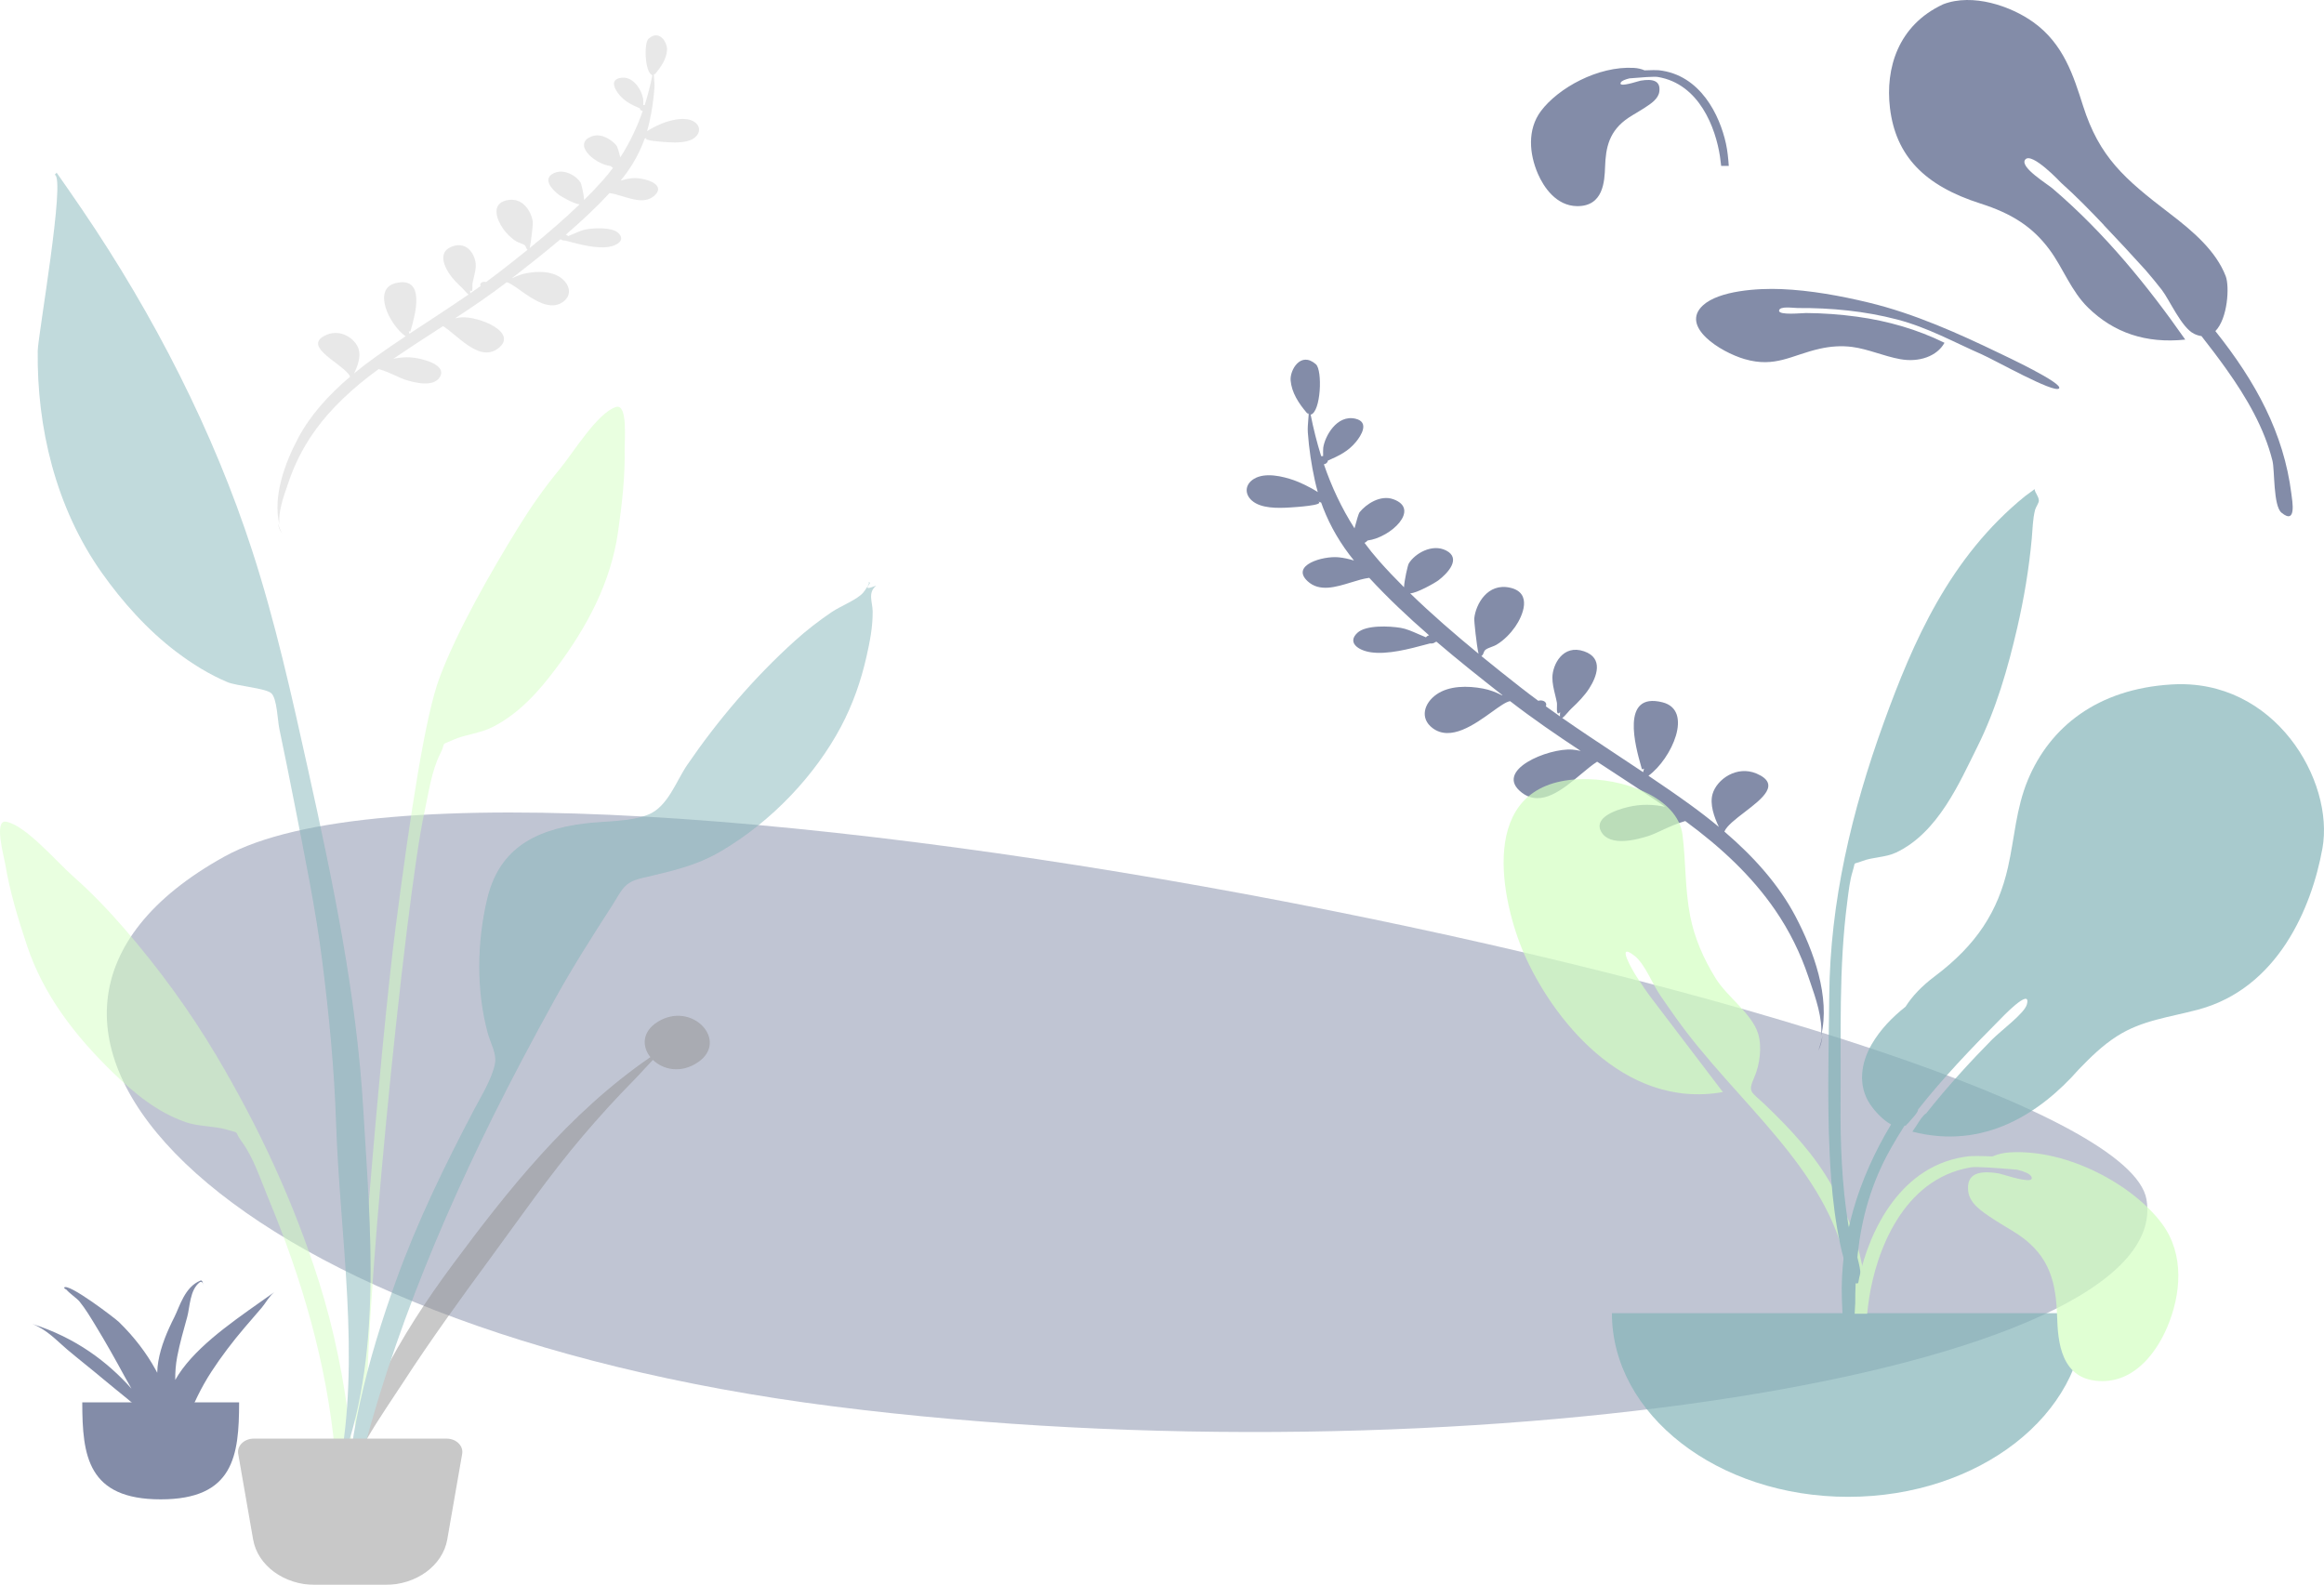 <svg width="327" height="223" viewBox="0 0 327 223" fill="none" xmlns="http://www.w3.org/2000/svg">
<g style="mix-blend-mode:overlay" opacity="0.5" clip-path="url(#clip0_27_74)">
<g opacity="0.505">
<path fill-rule="evenodd" clip-rule="evenodd" d="M302.024 168.764C306.21 193.099 204.71 208.971 117.346 197.894C29.983 186.817 -10.095 143.56 31.593 120.511C73.281 97.462 297.839 144.43 302.024 168.764Z" fill="#071A52"/>
</g>
<path fill-rule="evenodd" clip-rule="evenodd" d="M176.464 67.362C178.043 66.423 180.493 67.021 182.083 67.575C182.696 67.789 184.261 68.472 185.422 69.241C185.269 68.708 185.132 68.17 185.012 67.628C184.522 65.4 184.183 63.129 184.021 60.871C183.978 60.282 184.033 59.625 184.089 58.958V58.957C184.108 58.731 184.127 58.505 184.143 58.28C184.079 58.227 184.036 58.153 184.018 58.054C184.011 58.095 184.007 58.128 184.005 58.153C184 58.194 183.997 58.215 183.989 58.217C183.98 58.218 183.966 58.201 183.936 58.166C183.925 58.152 183.912 58.136 183.895 58.117C182.72 56.751 181.733 55.211 181.598 53.519C181.483 52.084 183 49.368 185.15 51.248C186.112 52.087 185.862 57.985 184.417 58.346C184.803 60.3 185.288 62.251 185.896 64.177C185.988 64.164 186.08 64.163 186.172 64.173C186.163 63.694 186.162 63.172 186.188 62.992C186.404 61.444 188.067 58.302 190.714 58.912C192.747 59.381 191.501 61.311 190.808 62.156C189.694 63.516 188.434 64.104 186.838 64.812C186.806 65.104 186.564 65.274 186.278 65.329C187.346 68.439 188.75 71.473 190.588 74.339L190.637 74.156C190.87 73.287 191.142 72.273 191.314 72.059C192.215 70.945 194.209 69.583 196.047 70.243C199.908 71.63 195.717 75.617 192.43 76.051C192.293 76.198 192.149 76.316 191.995 76.383C192.634 77.248 193.316 78.095 194.047 78.921C195.142 80.162 196.32 81.399 197.554 82.629C197.592 81.666 198.08 79.522 198.219 79.292C199.062 77.893 201.491 76.453 203.462 77.447C205.679 78.568 203.669 80.685 202.405 81.644C201.886 82.037 199.323 83.477 198.419 83.483C201.401 86.383 204.692 89.234 208.039 91.982C207.761 90.751 207.399 87.364 207.44 86.988C207.647 85.048 209.287 81.944 212.518 82.7C215.652 83.433 214.265 86.657 213.192 88.194C212.542 89.124 211.644 90.07 210.56 90.719C210.365 90.835 210.11 90.931 209.855 91.026C209.548 91.141 209.242 91.255 209.042 91.407C208.863 91.543 208.808 91.698 208.754 91.852C208.697 92.014 208.64 92.176 208.439 92.311C210.247 93.789 212.068 95.236 213.863 96.644C214.71 97.308 215.573 97.959 216.444 98.603C216.92 98.449 217.6 98.651 217.564 99.176C217.559 99.252 217.536 99.318 217.506 99.378C218.166 99.856 218.83 100.33 219.499 100.799C219.484 100.663 219.488 100.47 219.519 100.204C219.037 100.737 219.057 99.96 219.073 99.368C219.078 99.159 219.083 98.973 219.065 98.876C218.994 98.495 218.903 98.118 218.811 97.742C218.616 96.938 218.421 96.138 218.43 95.308C218.451 93.548 219.884 90.597 222.901 91.645C225.674 92.607 224.665 95.216 223.619 96.852C222.956 97.887 222.05 98.811 221.103 99.696C220.934 99.854 220.747 100.068 220.561 100.28C220.286 100.594 220.014 100.904 219.813 101.019C222.388 102.815 225.024 104.557 227.66 106.3L227.661 106.301C228.841 107.081 230.021 107.862 231.196 108.647C231.248 108.475 231.29 108.304 231.326 108.144C231.253 108.209 231.152 108.239 231.024 108.233C230.99 108.101 230.941 107.925 230.881 107.714C230.155 105.14 227.945 97.298 233.93 98.818C238.316 99.934 235.22 106.762 231.949 109.151C233.935 110.484 235.9 111.835 237.82 113.226C239.21 114.233 240.558 115.273 241.855 116.349C241.184 114.956 240.552 113.153 240.967 111.718C241.571 109.63 244.403 107.659 247.167 108.847C250.613 110.334 247.962 112.366 245.476 114.272C244.206 115.244 242.98 116.184 242.63 117.002C246.753 120.53 250.273 124.45 252.625 128.915C255.183 133.771 257.558 140.296 256.244 145.728C256.487 143.339 255.45 140.34 254.721 138.234C254.622 137.947 254.529 137.677 254.445 137.427C253.351 134.16 251.796 130.981 249.748 128.006C246.466 123.241 242.131 119.196 237.127 115.523C235.987 115.832 234.749 116.404 233.724 116.878C233.096 117.169 232.547 117.423 232.15 117.556C230.235 118.199 226.558 119.12 225.339 117.095C224.139 115.104 227.201 113.991 229.098 113.544C230.932 113.114 232.585 113.166 234.295 113.519C231.646 111.691 228.933 109.921 226.22 108.152L226.22 108.152C225.72 107.826 225.222 107.501 224.723 107.175C224.033 107.615 223.272 108.251 222.463 108.926C219.896 111.07 216.855 113.61 214.14 111.535C210.041 108.404 217.88 105.221 221.219 105.47C221.629 105.5 222.026 105.567 222.413 105.659C219.007 103.409 215.654 101.112 212.483 98.655C211.914 98.736 211.008 99.387 209.92 100.17C207.474 101.93 204.107 104.352 201.571 102.445C199.74 101.068 200.367 98.924 202.136 97.698C203.913 96.466 206.489 96.469 208.678 96.883C209.625 97.062 210.498 97.402 211.311 97.817C211.346 97.818 211.379 97.82 211.413 97.821C208.292 95.377 205.153 92.878 202.129 90.294C202.076 90.307 202.022 90.321 201.968 90.335C201.785 90.509 201.479 90.573 201.199 90.534C201.044 90.576 200.886 90.618 200.725 90.661C198.33 91.304 195.252 92.131 192.864 91.775C191.107 91.512 189.513 90.401 191.001 89.032C192.209 87.919 195.49 88.079 197.09 88.342C197.87 88.471 198.72 88.844 199.573 89.219C199.931 89.376 200.29 89.534 200.644 89.674C200.736 89.529 200.897 89.436 201.08 89.392C198.094 86.795 195.245 84.108 192.661 81.305C191.879 81.399 191.011 81.666 190.116 81.942C187.963 82.606 185.652 83.318 183.994 81.784C181.546 79.519 186.15 78.197 188.339 78.412C189.078 78.485 189.807 78.648 190.51 78.863C188.63 76.555 187.194 74.088 186.185 71.497C186.175 71.501 186.166 71.504 186.157 71.508V71.509C186.143 71.515 186.128 71.521 186.111 71.527C186.126 71.52 186.14 71.514 186.153 71.507C186.163 71.502 186.172 71.497 186.183 71.492C186.082 71.233 185.986 70.973 185.894 70.712C185.723 70.638 185.563 70.583 185.487 70.561C186.481 71.094 182.286 71.355 181.5 71.404C179.763 71.512 177.436 71.553 176.162 70.445C175.091 69.515 175.154 68.14 176.464 67.362ZM256.431 145.736C256.357 146.523 256.174 147.244 255.833 147.838C256.089 147.162 256.285 146.458 256.431 145.736Z" fill="#071A52"/>
<path opacity="0.2" fill-rule="evenodd" clip-rule="evenodd" d="M97.598 17.085C96.445 16.407 94.656 16.84 93.495 17.241C93.047 17.395 91.904 17.89 91.056 18.446C91.168 18.061 91.269 17.672 91.356 17.28C91.716 15.668 91.964 14.026 92.084 12.394C92.115 11.968 92.075 11.492 92.034 11.01V11.01C92.02 10.847 92.007 10.683 91.996 10.52C92.042 10.481 92.074 10.428 92.087 10.356C92.091 10.386 92.094 10.41 92.097 10.428C92.1 10.458 92.102 10.473 92.108 10.474C92.114 10.475 92.125 10.463 92.146 10.437C92.154 10.428 92.164 10.416 92.176 10.402C93.035 9.414 93.756 8.3 93.856 7.077C93.94 6.039 92.834 4.075 91.264 5.435C90.561 6.043 90.74 10.307 91.795 10.568C91.512 11.981 91.157 13.392 90.713 14.784C90.646 14.775 90.578 14.774 90.511 14.782C90.518 14.435 90.519 14.057 90.5 13.928C90.343 12.809 89.13 10.537 87.198 10.979C85.713 11.318 86.622 12.714 87.127 13.324C87.939 14.307 88.859 14.733 90.024 15.244C90.047 15.455 90.225 15.578 90.433 15.618C89.652 17.867 88.625 20.061 87.282 22.134L87.247 22.002C87.076 21.373 86.878 20.64 86.752 20.486C86.096 19.68 84.641 18.696 83.298 19.174C80.478 20.178 83.536 23.06 85.936 23.372C86.036 23.478 86.141 23.564 86.254 23.613C85.787 24.238 85.288 24.851 84.754 25.448C83.954 26.346 83.094 27.241 82.192 28.13C82.165 27.434 81.809 25.884 81.708 25.718C81.093 24.706 79.32 23.666 77.881 24.385C76.261 25.196 77.728 26.727 78.651 27.419C79.029 27.703 80.9 28.744 81.56 28.748C79.381 30.846 76.977 32.908 74.532 34.896C74.735 34.007 75.001 31.557 74.972 31.285C74.821 29.882 73.625 27.638 71.266 28.186C68.977 28.717 69.989 31.048 70.771 32.159C71.245 32.832 71.9 33.515 72.692 33.984C72.834 34.068 73.02 34.137 73.206 34.206C73.43 34.289 73.654 34.372 73.8 34.481C73.93 34.579 73.97 34.691 74.01 34.803C74.051 34.92 74.093 35.037 74.24 35.134C72.919 36.204 71.588 37.251 70.277 38.269C69.658 38.75 69.028 39.221 68.392 39.686C68.044 39.576 67.548 39.722 67.574 40.101C67.577 40.157 67.594 40.204 67.616 40.248C67.134 40.593 66.649 40.936 66.16 41.276C66.171 41.177 66.168 41.037 66.146 40.845C66.498 41.23 66.483 40.669 66.472 40.241C66.469 40.089 66.465 39.955 66.478 39.885C66.53 39.609 66.597 39.337 66.664 39.065C66.807 38.484 66.95 37.904 66.943 37.305C66.928 36.032 65.884 33.898 63.681 34.657C61.656 35.354 62.391 37.24 63.154 38.423C63.637 39.171 64.298 39.839 64.99 40.479C65.113 40.593 65.25 40.747 65.385 40.9C65.586 41.127 65.784 41.351 65.931 41.435C64.05 42.734 62.125 43.995 60.2 45.256H60.199L60.199 45.256C59.336 45.821 58.474 46.386 57.616 46.954C57.579 46.829 57.548 46.706 57.522 46.59C57.575 46.637 57.648 46.658 57.742 46.654C57.767 46.559 57.803 46.432 57.847 46.279C58.378 44.417 59.995 38.746 55.625 39.847C52.422 40.656 54.679 45.592 57.066 47.318C55.616 48.283 54.179 49.261 52.777 50.267C51.762 50.995 50.778 51.748 49.83 52.526C50.321 51.519 50.783 50.215 50.48 49.177C50.041 47.668 47.974 46.243 45.955 47.103C43.438 48.18 45.373 49.648 47.187 51.025C48.114 51.728 49.009 52.407 49.264 52.998C46.252 55.551 43.68 58.386 41.96 61.616C40.09 65.128 38.353 69.846 39.31 73.774C39.134 72.047 39.892 69.878 40.425 68.355C40.498 68.147 40.566 67.952 40.627 67.771C41.428 65.408 42.565 63.109 44.062 60.958C46.46 57.511 49.627 54.585 53.283 51.928C54.114 52.151 55.018 52.564 55.766 52.906C56.225 53.116 56.626 53.3 56.915 53.396C58.313 53.86 60.997 54.526 61.889 53.061C62.765 51.621 60.531 50.816 59.146 50.494C57.807 50.183 56.6 50.222 55.351 50.477C57.286 49.155 59.268 47.874 61.25 46.594C61.614 46.359 61.979 46.123 62.343 45.888C62.846 46.205 63.402 46.665 63.992 47.153C65.865 48.703 68.084 50.538 70.068 49.037C73.062 46.771 67.341 44.472 64.902 44.653C64.603 44.675 64.313 44.724 64.031 44.79C66.519 43.162 68.967 41.501 71.284 39.723C71.7 39.781 72.361 40.252 73.155 40.818H73.155C74.94 42.089 77.397 43.84 79.25 42.46C80.587 41.464 80.13 39.914 78.839 39.028C77.542 38.138 75.662 38.14 74.063 38.441C73.372 38.57 72.734 38.817 72.14 39.117C72.115 39.118 72.09 39.119 72.066 39.12C74.346 37.352 76.639 35.544 78.848 33.674C78.886 33.684 78.926 33.694 78.966 33.704C79.099 33.83 79.323 33.876 79.527 33.848C79.639 33.877 79.753 33.908 79.87 33.939L79.873 33.939C81.621 34.404 83.869 35.001 85.612 34.742C86.895 34.552 88.059 33.748 86.974 32.758C86.092 31.954 83.697 32.071 82.528 32.262C81.958 32.355 81.337 32.625 80.715 32.896C80.453 33.01 80.191 33.124 79.932 33.225C79.865 33.121 79.748 33.054 79.615 33.022C81.796 31.143 83.877 29.199 85.766 27.172C86.336 27.239 86.97 27.433 87.623 27.632C89.195 28.111 90.881 28.625 92.093 27.516C93.881 25.877 90.52 24.922 88.922 25.079C88.382 25.131 87.85 25.249 87.336 25.405C88.71 23.736 89.76 21.951 90.498 20.078C90.505 20.08 90.512 20.083 90.519 20.086C90.529 20.09 90.539 20.095 90.552 20.099C90.541 20.095 90.531 20.09 90.522 20.085C90.514 20.081 90.507 20.078 90.499 20.075C90.573 19.887 90.644 19.699 90.711 19.51C90.836 19.456 90.953 19.417 91.008 19.4C90.282 19.787 93.345 19.974 93.919 20.009C95.187 20.087 96.886 20.115 97.817 19.314C98.599 18.641 98.554 17.647 97.598 17.085ZM39.12 73.619C39.176 74.144 39.342 74.623 39.67 75.015C39.429 74.567 39.249 74.1 39.12 73.619Z" fill="#212121"/>
<g opacity="0.7">
<path fill-rule="evenodd" clip-rule="evenodd" d="M222.17 109.636C228.387 109.386 236.077 112.207 236.74 117.46C237.222 121.277 237.073 125.083 237.819 128.895C238.415 131.941 239.676 134.865 241.396 137.64C243.05 140.308 246.481 142.579 247.373 145.429C247.942 147.246 247.624 149.801 246.84 151.577C245.886 153.737 246.393 153.567 248.293 155.379C252.017 158.931 255.371 162.573 257.743 166.815C261.158 172.925 263.398 180.068 262.13 186.756C261.969 187.605 261.778 190.653 260.273 190.866C258.592 191.104 259.379 189.361 259.468 188.798C260.04 185.205 260.548 182.065 259.858 178.416C257.197 164.337 244.203 155.061 235.742 143.111C235.277 142.495 234.295 141.028 233.613 140.06C232.534 138.531 231.451 135.623 229.992 134.49C227.244 132.355 229.77 136.647 230.306 137.466C230.983 138.503 231.727 139.605 232.422 140.513C235.596 144.722 239.139 149.317 242.417 153.657C228.238 156.168 218.253 142.918 214.447 134.207C211.312 127.03 207.561 110.25 222.17 109.636Z" fill="#A7FF83"/>
<path fill-rule="evenodd" clip-rule="evenodd" d="M305.506 96.308C295.112 96.949 288.439 102.281 285.333 109.737C283.659 113.756 283.467 117.884 282.536 122.014C281.137 128.227 278.126 132.935 272.241 137.362C270.418 138.732 269.075 140.14 268.12 141.646C266.225 143.149 264.575 144.851 263.362 146.931C261.814 149.587 261.376 152.775 263.163 155.423C263.644 156.135 264.843 157.564 266.086 158.214C261.433 165.917 258.874 174.354 259.163 182.78C259.337 187.866 259.656 192.954 260.029 198.034C260.13 199.398 260.701 201.651 261.559 199.363C262.345 197.27 261.36 193.986 261.269 191.8C260.825 181.151 260.446 171.469 266.085 161.52C266.677 160.477 267.304 159.442 267.957 158.417C267.995 158.399 268.031 158.378 268.067 158.358C268.091 158.373 268.114 158.389 268.139 158.404C268.181 158.346 268.238 158.277 268.305 158.2C268.492 158.05 268.655 157.86 268.811 157.648C269.311 157.11 269.877 156.476 269.88 156.13C269.88 156.127 269.879 156.123 269.879 156.12C273.369 151.69 277.368 147.505 281.452 143.401C281.422 143.431 285.883 138.71 285.193 141.32C284.861 142.579 281.579 144.975 280.254 146.308C277.323 149.273 273.88 153.03 271.019 156.662C270.634 156.834 270.091 157.678 269.697 158.307C269.48 158.626 269.277 158.947 269.078 159.227C279.215 161.83 287.1 156.587 292.477 150.488C292.483 150.48 292.489 150.473 292.495 150.466C294.131 148.781 295.807 147.107 297.901 145.775C301.394 143.552 305.136 143.16 309.255 142.066C320.487 139.083 325.263 127.767 326.78 119.371C328.491 109.899 320.12 95.374 305.506 96.308Z" fill="#086972"/>
<path fill-rule="evenodd" clip-rule="evenodd" d="M284.974 69.782C274.306 78.412 269.152 90.383 265.071 101.636C260.513 114.205 257.502 126.968 257.387 140.035C257.311 148.621 257.011 157.26 257.656 165.836C257.884 168.881 258.275 171.932 258.896 174.945C258.947 175.193 260.337 181.92 261.666 180.353C262.422 179.461 260.241 173.374 260.077 172.36C259.15 166.65 258.935 160.897 258.98 155.146C259.054 145.676 258.695 136.255 259.93 126.82C260.114 125.411 260.26 123.931 260.69 122.553C261.147 121.088 260.565 121.728 262.054 121.147C263.501 120.584 265.288 120.664 266.789 119.957C272.743 117.151 275.788 109.942 278.159 105.213C280.87 99.805 282.518 94.037 283.834 88.346C284.8 84.164 285.491 80.008 285.882 75.772C286.005 74.437 286.013 73.041 286.35 71.728C286.441 71.374 286.897 70.748 286.881 70.435C286.846 69.771 286.33 69.381 286.288 68.823C285.841 69.135 285.403 69.455 284.974 69.782Z" fill="#086972"/>
<path fill-rule="evenodd" clip-rule="evenodd" d="M226.805 184.767C226.805 199.039 241.69 210.609 260.052 210.609C278.413 210.609 293.298 199.039 293.298 184.767" fill="#086972"/>
<path fill-rule="evenodd" clip-rule="evenodd" d="M282.836 162.141C291.064 161.669 300.253 166.829 304.222 172.199C307.422 176.528 306.883 182.213 304.907 186.812C303.583 189.892 300.695 194.282 295.878 194.325C289.852 194.378 289.561 188.589 289.445 185.205C289.29 180.705 288.558 176.785 283.997 173.718C283.434 173.34 282.843 172.985 282.252 172.631C281.727 172.316 281.203 172.002 280.698 171.671C280.617 171.617 280.536 171.565 280.455 171.512C278.842 170.458 277.148 169.351 276.942 167.614C276.643 165.097 278.471 164.644 281.261 165.111C281.352 165.127 281.596 165.199 281.929 165.297C283.354 165.716 286.396 166.613 285.82 165.542C285.604 165.138 284.812 164.818 283.814 164.578C281.23 164.36 278.147 164.106 277.261 164.258C267.699 165.889 263.976 176.184 262.987 182.725C262.881 183.431 262.795 184.14 262.719 184.849H260.962C261.084 183.136 261.245 181.426 261.614 179.732C263.023 173.252 267.43 163.736 277.094 162.684C277.45 162.645 278.762 162.638 280.351 162.711C281.103 162.384 281.947 162.186 282.836 162.141Z" fill="#A7FF83"/>
</g>
<g opacity="0.5">
<path fill-rule="evenodd" clip-rule="evenodd" d="M78.76 66.001C80.617 63.759 84.063 58.064 86.677 57.263C88.361 56.747 87.87 62.085 87.89 63.103C87.971 67.041 87.519 70.954 86.96 74.859C85.952 81.901 82.658 88.173 78.141 94.167C75.816 97.251 73.089 100.373 69.312 102.297C67.574 103.184 65.483 103.332 63.766 104.096C61.766 104.985 62.855 104.266 61.954 106.03C60.703 108.48 60.303 111.64 59.724 114.253C57.066 126.251 50.63 189.675 51.745 201.879C51.844 202.961 50.063 203.22 49.974 201.899C49.502 194.897 53.591 146.409 55.655 130.552C57.718 114.694 59.806 100.685 61.9 95.2C64.44 88.544 69.027 80.54 72.846 74.333C74.62 71.45 76.553 68.665 78.76 66.001Z" fill="#A7FF83"/>
<path fill-rule="evenodd" clip-rule="evenodd" d="M92.544 143.773C97.376 140.769 102.607 146.438 98.234 149.443C95.817 151.103 93.289 150.513 91.867 149.129C90.943 150.082 90.079 151.079 89.248 151.921C86.717 154.487 84.326 157.113 82.039 159.801C77.291 165.386 73.221 171.285 68.966 177.077C64.767 182.793 60.601 188.539 56.795 194.4C53.571 199.366 49.273 205.207 48.169 210.651C49.844 199.106 56.2 188.008 63.768 177.83C71.275 167.735 79.889 156.711 91.513 148.744C90.33 147.271 90.297 145.169 92.544 143.773Z" fill="#212121"/>
<path fill-rule="evenodd" clip-rule="evenodd" d="M0.845 115.615C3.55 116.063 7.968 121.243 10.197 123.216C12.847 125.562 15.25 128.061 17.515 130.681C22.392 136.319 26.754 142.313 30.463 148.563C36.51 158.753 41.354 169.214 44.869 180.31C47.021 187.102 48.415 194.143 49.24 201.133C49.396 202.452 51.029 212.617 48.676 212.891C46.561 213.137 47.215 205.173 47.112 204.089C45.959 191.865 42.502 179.972 37.695 168.451C36.648 165.941 35.675 162.867 34 160.608C32.794 158.982 33.992 159.549 31.872 158.933C30.053 158.404 27.979 158.534 26.116 157.886C22.067 156.48 18.826 153.751 15.985 151.006C10.463 145.671 6.087 139.9 3.806 133.064C2.541 129.274 1.378 125.461 0.733 121.554C0.566 120.544 -0.896 115.327 0.845 115.615Z" fill="#A7FF83"/>
<path fill-rule="evenodd" clip-rule="evenodd" d="M11.517 29.43C21.703 44.389 30.074 60.82 35.478 77.463C38.754 87.547 41.044 97.894 43.319 108.166C46.842 124.072 50.174 139.977 51.122 156.165C52.076 172.447 53.962 191.227 47.666 206.909C50.811 190.988 47.816 174.04 47.286 158.019C47.033 150.371 46.299 142.798 45.335 135.195C44.401 127.819 42.874 120.479 41.452 113.161C40.76 109.597 40.032 106.039 39.292 102.483C39.07 101.421 38.977 98.273 38.182 97.548C37.382 96.818 33.3 96.521 32.019 95.985C29.438 94.907 27.011 93.376 24.863 91.757C20.744 88.655 17.162 84.601 14.334 80.605C7.791 71.359 5.176 60.075 5.308 49.367C5.333 47.288 9.282 24.9 7.696 24.592C7.791 24.497 7.882 24.399 7.967 24.298C9.167 26 10.346 27.713 11.517 29.43Z" fill="#086972"/>
<path fill-rule="evenodd" clip-rule="evenodd" d="M121.459 83.38C121.617 83.188 122.64 81.853 122.124 81.938C123.173 81.764 120.682 83.41 123.295 82.4C122.054 83.393 122.771 84.681 122.787 86.017C122.814 88.186 122.386 90.336 121.904 92.457C121.141 95.811 120.006 99.072 118.358 102.192C114.767 108.99 108.668 115.534 101.428 119.784C97.854 121.882 94.351 122.597 90.275 123.563C87.7 124.173 87.496 125.301 86.129 127.417C83.284 131.823 80.489 136.214 77.98 140.769C74.983 146.209 72.075 151.654 69.331 157.189C60.087 175.834 52.564 195.151 48.613 215.142C48.516 203.361 51.735 191.228 55.794 179.999C58.752 171.819 62.601 163.932 66.707 156.126C67.702 154.235 69.21 151.802 69.633 149.714C69.929 148.251 69.024 146.844 68.61 145.303C66.995 139.302 67.111 132.578 68.529 126.545C70.092 119.892 74.613 116.804 82.261 115.862C85.058 115.517 88.613 115.643 91.177 114.633C93.972 113.534 95.124 109.919 96.713 107.599C100.981 101.366 106.051 95.389 111.874 90.137C113.486 88.683 115.219 87.341 117.059 86.097C118.219 85.313 120.669 84.346 121.459 83.38Z" fill="#086972"/>
<path fill-rule="evenodd" clip-rule="evenodd" d="M33.517 204.563C33.32 203.433 34.354 202.419 35.703 202.419H62.845C64.193 202.419 65.227 203.433 65.03 204.563L62.932 216.608C62.293 220.28 58.572 223 54.189 223H44.359C39.975 223 36.254 220.28 35.615 216.608L33.517 204.563Z" fill="#212121"/>
</g>
<path fill-rule="evenodd" clip-rule="evenodd" d="M11.576 197.319C11.576 204.854 12.341 210.963 22.61 210.963C32.879 210.963 33.644 204.854 33.644 197.319" fill="#071A52"/>
<path fill-rule="evenodd" clip-rule="evenodd" d="M25.665 192.617C25.289 193.123 24.953 193.639 24.657 194.162C24.646 193.084 24.723 191.997 24.932 190.896C25.291 189.009 25.838 187.132 26.352 185.258C26.721 183.912 26.698 181.493 28.1 180.42C28.484 180.188 28.577 180.643 28.577 180.84C28.582 180.882 28.576 180.035 28.203 180.182C25.984 181.073 25.266 183.873 24.555 185.275C23.519 187.321 22.638 189.413 22.275 191.542C22.183 192.08 22.133 192.617 22.122 193.154C22.046 193.011 21.975 192.866 21.897 192.723C20.617 190.389 18.889 188.111 16.734 186.011C16.203 185.494 9.534 180.395 9.012 181.175C9.064 181.289 9.171 181.383 9.336 181.457C9.345 181.466 9.346 181.461 9.34 181.449C9.732 181.941 10.845 182.7 11.192 183.131C12.065 184.215 12.744 185.366 13.434 186.495C14.89 188.881 16.242 191.291 17.552 193.706C17.857 194.268 18.175 194.827 18.499 195.385C15.155 191.636 10.695 188.233 4.554 186.285C6.652 187.114 8.027 188.674 9.443 189.869C11.151 191.31 12.95 192.712 14.662 194.152C16.68 195.85 19.055 197.638 20.997 199.517C22.878 202.586 24.706 205.659 25.834 208.885C25.371 207.77 25.797 206.23 25.718 205.06C25.655 204.129 25.515 203.205 25.324 202.283C25.561 202.699 25.765 203.115 25.858 203.502C25.773 202.853 25.676 202.208 25.571 201.566C25.84 200.966 26.104 200.405 26.282 199.943C27.195 197.575 28.282 195.246 29.762 192.977C31.132 190.879 32.703 188.806 34.416 186.797C35.215 185.861 36.024 184.927 36.829 183.992C37.355 183.38 37.857 182.401 38.59 181.814C33.85 185.183 28.672 188.575 25.665 192.617Z" fill="#071A52"/>
<path fill-rule="evenodd" clip-rule="evenodd" d="M313.17 38.855C311.812 35.332 308.622 32.575 305.31 30.049C298.864 25.131 295.396 22.09 293.099 14.896C291.748 10.664 290.372 6.181 286.087 3.111C282.966 0.875 277.595 -1.003 273.422 0.598C267.002 3.577 265.278 9.689 265.925 15.163C266.728 21.947 270.805 26.13 278.637 28.628C283.05 30.035 285.983 31.892 288.379 35.128C290.295 37.715 291.412 40.955 293.82 43.3C297.42 46.807 301.925 48.365 307.478 47.783C302.277 40.345 296.2 32.837 288.871 26.574C288.184 25.944 284.138 23.535 284.954 22.462C285.853 21.28 290.007 25.718 289.978 25.691C292.108 27.592 294.079 29.611 296.014 31.65C296.009 31.652 296.004 31.654 295.998 31.655C297.991 33.748 299.968 35.871 301.907 38.02C302.691 38.93 303.454 39.851 304.185 40.795C305.257 42.18 306.959 46.112 308.714 46.963C309.089 47.145 309.437 47.247 309.761 47.289C310.959 48.813 312.124 50.349 313.232 51.903C316.125 55.962 318.608 60.248 319.748 64.83C320.081 66.168 319.845 71.171 321.02 72.137C323.168 73.903 322.538 70.502 322.41 69.475C321.343 60.974 317.417 53.732 311.716 46.586C313.468 44.808 313.721 40.282 313.17 38.855Z" fill="#071A52"/>
<path fill-rule="evenodd" clip-rule="evenodd" d="M239.617 42.963C241.881 40.889 247.323 40.537 250.652 40.676C254.771 40.848 259.002 41.627 262.92 42.57C269.375 44.122 275.648 46.955 281.333 49.696C282.018 50.026 290.458 53.972 289.711 54.664C288.971 55.35 280.685 50.664 278.838 49.856C274.897 48.132 271.284 46.093 266.94 44.954C262.442 43.775 257.686 43.308 252.956 43.34C252.349 43.344 250.369 43.015 250.326 43.714C250.285 44.396 253.561 44.04 254.138 44.044C256.524 44.061 258.925 44.236 261.277 44.557C265.685 45.159 269.828 46.372 273.602 48.233C272.549 50.136 270.024 51.014 267.376 50.537C265.087 50.126 262.855 49.11 260.614 48.816C259.07 48.614 257.525 48.735 256.028 49.073C252.079 49.965 249.802 51.792 245.46 50.521C242.057 49.525 236.365 45.944 239.617 42.963Z" fill="#071A52"/>
<path fill-rule="evenodd" clip-rule="evenodd" d="M229.88 9.552C224.853 9.267 219.24 12.386 216.814 15.631C214.86 18.248 215.189 21.684 216.396 24.463C217.205 26.325 218.969 28.978 221.912 29.004C225.594 29.036 225.771 25.537 225.843 23.492C225.937 20.772 226.384 18.403 229.171 16.549C229.515 16.321 229.876 16.107 230.237 15.892C230.557 15.702 230.878 15.512 231.186 15.312C231.236 15.28 231.285 15.248 231.335 15.216C232.32 14.579 233.355 13.91 233.481 12.86C233.664 11.339 232.547 11.065 230.842 11.348C230.787 11.357 230.638 11.4 230.435 11.46C229.564 11.713 227.706 12.255 228.057 11.607C228.189 11.364 228.673 11.17 229.283 11.025C230.862 10.893 232.745 10.74 233.286 10.832C239.128 11.817 241.403 18.04 242.007 21.993C242.075 22.441 242.13 22.89 242.177 23.34H243.249C243.173 22.284 243.075 21.229 242.846 20.184C241.985 16.268 239.293 10.516 233.388 9.881C233.171 9.857 232.369 9.853 231.399 9.897C230.939 9.699 230.424 9.579 229.88 9.552Z" fill="#071A52"/>
</g>
<defs>
<clipPath id="clip0_27_74">
<rect width="327" height="223" fill="white"/>
</clipPath>
</defs>
</svg>
